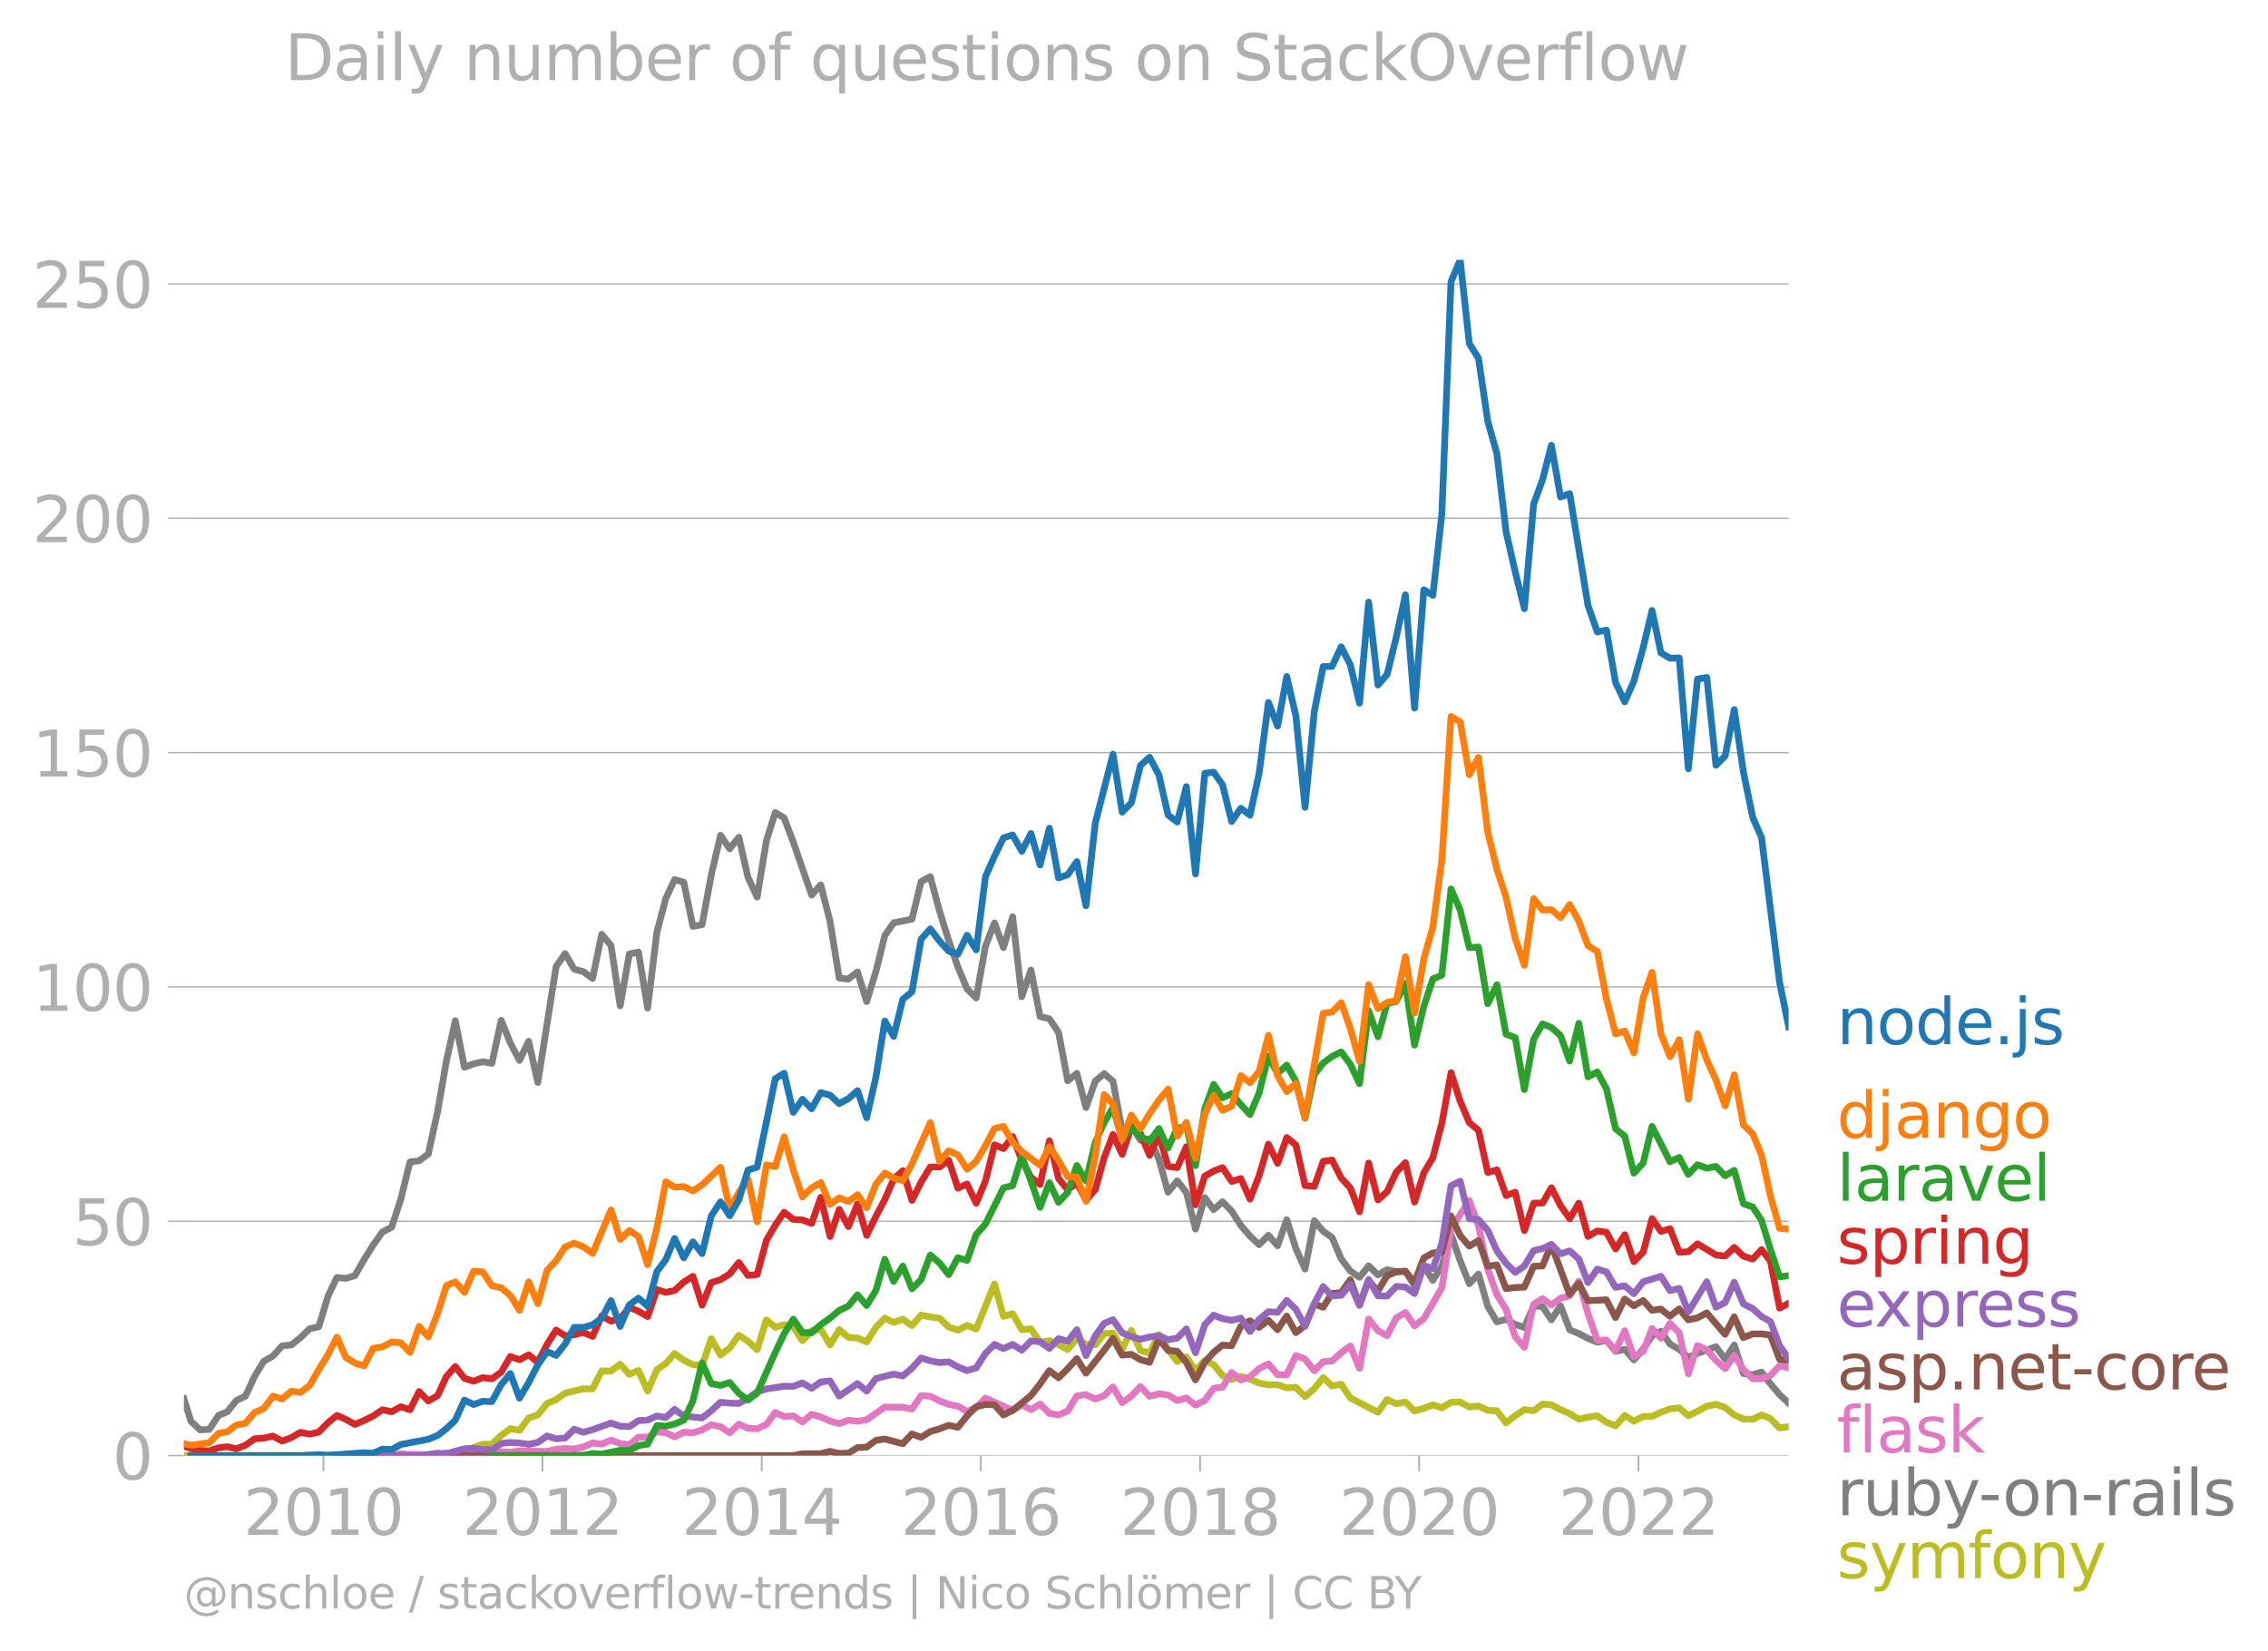 <svg xmlns="http://www.w3.org/2000/svg" xmlns:xlink="http://www.w3.org/1999/xlink" width="672.964" height="489.969" viewBox="0 0 504.723 367.477"><defs><style>*{stroke-linejoin:round;stroke-linecap:butt}</style></defs><g id="figure_1"><path id="patch_1" d="M0 367.477h504.723V0H0v367.477z" style="fill:none"/><g id="axes_1"><path id="patch_2" d="M40.922 323.95h357.12V57.838H40.923V323.95z" style="fill:none"/><g id="matplotlib.axis_1"><g id="xtick_1"><g id="line2d_1"><defs><path id="m243d27f548" d="M0 0v3.5" style="stroke:#b0b0b0;stroke-width:.4"/></defs><use xlink:href="#m243d27f548" x="71.971" y="323.95" style="fill:#b0b0b0;stroke:#b0b0b0;stroke-width:.4"/></g><g id="text_1" style="fill:#b0b0b0" transform="matrix(.14 0 0 -.14 54.156 341.588)"><defs><path id="DejaVuSans-32" d="M1228 531h2203V0H469v531q359 372 979 998 621 627 780 809 303 340 423 576 121 236 121 464 0 372-261 606-261 235-680 235-297 0-627-103-329-103-704-313v638q381 153 712 231 332 78 607 78 725 0 1156-363 431-362 431-968 0-288-108-546-107-257-392-607-78-91-497-524-418-433-1181-1211z" transform="scale(.016)"/><path id="DejaVuSans-30" d="M2034 4250q-487 0-733-480-245-479-245-1442 0-959 245-1439 246-480 733-480 491 0 736 480 246 480 246 1439 0 963-246 1442-245 480-736 480zm0 500q785 0 1199-621 414-620 414-1801 0-1178-414-1799Q2819-91 2034-91q-784 0-1198 620-414 621-414 1799 0 1181 414 1801 414 621 1198 621z" transform="scale(.016)"/><path id="DejaVuSans-31" d="M794 531h1031v3560L703 3866v575l1116 225h631V531h1031V0H794v531z" transform="scale(.016)"/></defs><use xlink:href="#DejaVuSans-32"/><use xlink:href="#DejaVuSans-30" x="63.623"/><use xlink:href="#DejaVuSans-31" x="127.246"/><use xlink:href="#DejaVuSans-30" x="190.869"/></g></g><g id="xtick_2"><use xlink:href="#m243d27f548" id="line2d_2" x="120.713" y="323.95" style="fill:#b0b0b0;stroke:#b0b0b0;stroke-width:.4"/><g id="text_2" style="fill:#b0b0b0" transform="matrix(.14 0 0 -.14 102.898 341.588)"><use xlink:href="#DejaVuSans-32"/><use xlink:href="#DejaVuSans-30" x="63.623"/><use xlink:href="#DejaVuSans-31" x="127.246"/><use xlink:href="#DejaVuSans-32" x="190.869"/></g></g><g id="xtick_3"><use xlink:href="#m243d27f548" id="line2d_3" x="169.522" y="323.95" style="fill:#b0b0b0;stroke:#b0b0b0;stroke-width:.4"/><g id="text_3" style="fill:#b0b0b0" transform="matrix(.14 0 0 -.14 151.707 341.588)"><defs><path id="DejaVuSans-34" d="M2419 4116 825 1625h1594v2491zm-166 550h794V1625h666v-525h-666V0h-628v1100H313v609l1940 2957z" transform="scale(.016)"/></defs><use xlink:href="#DejaVuSans-32"/><use xlink:href="#DejaVuSans-30" x="63.623"/><use xlink:href="#DejaVuSans-31" x="127.246"/><use xlink:href="#DejaVuSans-34" x="190.869"/></g></g><g id="xtick_4"><use xlink:href="#m243d27f548" id="line2d_4" x="218.264" y="323.95" style="fill:#b0b0b0;stroke:#b0b0b0;stroke-width:.4"/><g id="text_4" style="fill:#b0b0b0" transform="matrix(.14 0 0 -.14 200.449 341.588)"><defs><path id="DejaVuSans-36" d="M2113 2584q-425 0-674-291-248-290-248-796 0-503 248-796 249-292 674-292t673 292q248 293 248 796 0 506-248 796-248 291-673 291zm1253 1979v-575q-238 112-480 171-242 60-480 60-625 0-955-422-329-422-376-1275 184 272 462 417 279 145 613 145 703 0 1111-427 408-426 408-1160 0-719-425-1154Q2819-91 2113-91q-810 0-1238 620-428 621-428 1799 0 1106 525 1764t1409 658q238 0 480-47t505-140z" transform="scale(.016)"/></defs><use xlink:href="#DejaVuSans-32"/><use xlink:href="#DejaVuSans-30" x="63.623"/><use xlink:href="#DejaVuSans-31" x="127.246"/><use xlink:href="#DejaVuSans-36" x="190.869"/></g></g><g id="xtick_5"><use xlink:href="#m243d27f548" id="line2d_5" x="267.073" y="323.95" style="fill:#b0b0b0;stroke:#b0b0b0;stroke-width:.4"/><g id="text_5" style="fill:#b0b0b0" transform="matrix(.14 0 0 -.14 249.258 341.588)"><defs><path id="DejaVuSans-38" d="M2034 2216q-450 0-708-241-257-241-257-662 0-422 257-663 258-241 708-241t709 242q260 243 260 662 0 421-258 662-257 241-711 241zm-631 268q-406 100-633 378-226 279-226 679 0 559 398 884 399 325 1092 325 697 0 1094-325t397-884q0-400-227-679-226-278-629-378 456-106 710-416 255-309 255-755 0-679-414-1042Q2806-91 2034-91q-771 0-1186 362-414 363-414 1042 0 446 256 755 257 310 713 416zm-231 997q0-362 226-565 227-203 636-203 407 0 636 203 230 203 230 565 0 363-230 566-229 203-636 203-409 0-636-203-226-203-226-566z" transform="scale(.016)"/></defs><use xlink:href="#DejaVuSans-32"/><use xlink:href="#DejaVuSans-30" x="63.623"/><use xlink:href="#DejaVuSans-31" x="127.246"/><use xlink:href="#DejaVuSans-38" x="190.869"/></g></g><g id="xtick_6"><use xlink:href="#m243d27f548" id="line2d_6" x="315.815" y="323.95" style="fill:#b0b0b0;stroke:#b0b0b0;stroke-width:.4"/><g id="text_6" style="fill:#b0b0b0" transform="matrix(.14 0 0 -.14 298 341.588)"><use xlink:href="#DejaVuSans-32"/><use xlink:href="#DejaVuSans-30" x="63.623"/><use xlink:href="#DejaVuSans-32" x="127.246"/><use xlink:href="#DejaVuSans-30" x="190.869"/></g></g><g id="xtick_7"><use xlink:href="#m243d27f548" id="line2d_7" x="364.624" y="323.95" style="fill:#b0b0b0;stroke:#b0b0b0;stroke-width:.4"/><g id="text_7" style="fill:#b0b0b0" transform="matrix(.14 0 0 -.14 346.81 341.588)"><use xlink:href="#DejaVuSans-32"/><use xlink:href="#DejaVuSans-30" x="63.623"/><use xlink:href="#DejaVuSans-32" x="127.246"/><use xlink:href="#DejaVuSans-32" x="190.869"/></g></g></g><g id="matplotlib.axis_2"><g id="ytick_1"><path id="line2d_8" d="M40.922 323.95h357.12" clip-path="url(#p8a9dc4e36b)" style="fill:none;stroke:#b0b0b0;stroke-width:.3;stroke-linecap:square"/><g id="line2d_9"><defs><path id="m538aa1406b" d="M0 0h-3.5" style="stroke:#b0b0b0;stroke-width:.3"/></defs><use xlink:href="#m538aa1406b" x="40.922" y="323.95" style="fill:#b0b0b0;stroke:#b0b0b0;stroke-width:.3"/></g><use xlink:href="#DejaVuSans-30" id="text_8" style="fill:#b0b0b0" transform="matrix(.14 0 0 -.14 25.015 329.269)"/></g><g id="ytick_2"><path id="line2d_10" d="M40.922 271.797h357.12" clip-path="url(#p8a9dc4e36b)" style="fill:none;stroke:#b0b0b0;stroke-width:.3;stroke-linecap:square"/><use xlink:href="#m538aa1406b" id="line2d_11" x="40.922" y="271.797" style="fill:#b0b0b0;stroke:#b0b0b0;stroke-width:.3"/><g id="text_9" style="fill:#b0b0b0" transform="matrix(.14 0 0 -.14 16.108 277.116)"><defs><path id="DejaVuSans-35" d="M691 4666h2478v-532H1269V2991q137 47 274 70 138 23 276 23 781 0 1237-428 457-428 457-1159 0-753-469-1171Q2575-91 1722-91q-294 0-599 50Q819 9 494 109v635q281-153 581-228t634-75q541 0 856 284 316 284 316 772 0 487-316 771-315 285-856 285-253 0-505-56-251-56-513-175v2344z" transform="scale(.016)"/></defs><use xlink:href="#DejaVuSans-35"/><use xlink:href="#DejaVuSans-30" x="63.623"/></g></g><g id="ytick_3"><path id="line2d_12" d="M40.922 219.645h357.12" clip-path="url(#p8a9dc4e36b)" style="fill:none;stroke:#b0b0b0;stroke-width:.3;stroke-linecap:square"/><use xlink:href="#m538aa1406b" id="line2d_13" x="40.922" y="219.645" style="fill:#b0b0b0;stroke:#b0b0b0;stroke-width:.3"/><g id="text_10" style="fill:#b0b0b0" transform="matrix(.14 0 0 -.14 7.2 224.964)"><use xlink:href="#DejaVuSans-31"/><use xlink:href="#DejaVuSans-30" x="63.623"/><use xlink:href="#DejaVuSans-30" x="127.246"/></g></g><g id="ytick_4"><path id="line2d_14" d="M40.922 167.493h357.12" clip-path="url(#p8a9dc4e36b)" style="fill:none;stroke:#b0b0b0;stroke-width:.3;stroke-linecap:square"/><use xlink:href="#m538aa1406b" id="line2d_15" x="40.922" y="167.493" style="fill:#b0b0b0;stroke:#b0b0b0;stroke-width:.3"/><g id="text_11" style="fill:#b0b0b0" transform="matrix(.14 0 0 -.14 7.2 172.811)"><use xlink:href="#DejaVuSans-31"/><use xlink:href="#DejaVuSans-35" x="63.623"/><use xlink:href="#DejaVuSans-30" x="127.246"/></g></g><g id="ytick_5"><path id="line2d_16" d="M40.922 115.34h357.12" clip-path="url(#p8a9dc4e36b)" style="fill:none;stroke:#b0b0b0;stroke-width:.3;stroke-linecap:square"/><use xlink:href="#m538aa1406b" id="line2d_17" x="40.922" y="115.34" style="fill:#b0b0b0;stroke:#b0b0b0;stroke-width:.3"/><g id="text_12" style="fill:#b0b0b0" transform="matrix(.14 0 0 -.14 7.2 120.659)"><use xlink:href="#DejaVuSans-32"/><use xlink:href="#DejaVuSans-30" x="63.623"/><use xlink:href="#DejaVuSans-30" x="127.246"/></g></g><g id="ytick_6"><path id="line2d_18" d="M40.922 63.188h357.12" clip-path="url(#p8a9dc4e36b)" style="fill:none;stroke:#b0b0b0;stroke-width:.3;stroke-linecap:square"/><use xlink:href="#m538aa1406b" id="line2d_19" x="40.922" y="63.188" style="fill:#b0b0b0;stroke:#b0b0b0;stroke-width:.3"/><g id="text_13" style="fill:#b0b0b0" transform="matrix(.14 0 0 -.14 7.2 68.507)"><use xlink:href="#DejaVuSans-32"/><use xlink:href="#DejaVuSans-35" x="63.623"/><use xlink:href="#DejaVuSans-30" x="127.246"/></g></g></g><path id="line2d_20" d="M40.922 323.95h3.606l50.779-.101 4.04-.234 1.97-.64 2.036-.103 4.073-1.46 2.036.014 2.07-1.951 2.036-1.54 2.037.396 2.036-2.76 2.037-.672 2.07-2.557 2.003-.837 2.003-1.451 4.073-.976 2.036.026 2.037-3.996h2.07l2.036-1.498 2.037 2.238 2.036-.847 2.037 4.582 2.07-4.745 1.97-1.377 1.969-2.223 2.037 1.503 2.036.953 2.037.23 2.036-5.983 2.07 3.634 2.036-1.58 2.037-2.828 2.036 1.332 2.037 1.864 2.07-6.628 1.97 1.643 1.97-.566 2.036.454 2.036 3.112 2.037-2.208 2.036-.315 2.07 3.465 2.036-3.393 2.037 1.711 2.036.131 2.037.878 2.07-3.263 1.97-2.018 1.97.941 2.036-.71 2.036 1.417 2.037-2.32 2.036.402 2.07.269 2.037 1.97 2.036.688 2.037-1.035 2.036.8 4.073-10.035 2.003 7.208 2.037-.58 2.036 3.541 2.037-.17 2.036 2.963 2.07-.337 2.036.886 2.037 1.066 2.036-2.422 2.037 1.278 2.07.1 1.97-2.493 1.97-.097 2.036 3.577 2.036-4.183 2.037 4.46 2.036.587 2.07-4.138 2.037 3.343 2.036 2.68 2.036-1.046 2.037 3.064 2.07-2.254 1.97.899 1.97 2.432 2.036.9 2.036-.698 2.037.63 2.036.85 2.07.404 2.037-.038 2.036.711 2.037-.12 2.036 2.072 2.07-1.784 1.97-2.453 1.97 1.848 2.036-.378 2.036 3.07 6.143 3.162 2.037-2.825 2.036.941 2.037-.385 2.036 2 2.07-.606 2.003-.762 2.003.661 2.037-1.223 2.036-.055 2.037 1.098 2.036-.223 2.07.975 2.037.082 2.036 2.711 2.037-1.633 2.036-1.328 2.07.236 1.97-1.48 1.97.168 2.036 1.083 2.036.868 2.037 1.253 2.036-.48 2.07-.268 2.037 1.443 2.036.777 2.037-2.307 2.036 1.264 2.07-1.043 1.97-.002 1.97-.94 2.036-.739 2.036-.203 2.037 1.733 2.036-.993 2.07-1.144 2.037-.401 2.036.704 2.037 1.66 2.036.897 2.07.068 1.97-.977 1.97.808 2.036 2.09 2.037-.306h0" clip-path="url(#p8a9dc4e36b)" style="fill:none;stroke:#bcbd22;stroke-width:1.5;stroke-linecap:square"/><path id="line2d_21" d="m40.922 311.303 1.57 5.009 2.036 1.901 2.037-.084 2.07-3.13 1.97-.81 1.969-2.487 2.036-.964 2.037-4.385 2.036-3.403 2.037-1.14 2.07-2.288 2.036-.188 2.037-1.629 2.036-1.987 2.037-.435 2.07-6.864 1.97-4.105 1.969.202 2.036-.62 2.037-3.552 2.036-3.262 2.037-2.896 2.07-1.076 2.036-6.215 2.037-8.287 2.036-.266 2.037-1.517 2.07-9.422 1.97-11.293 1.97-8.928 2.036 10.334 2.036-.745 2.037-.472 2.036.338 2.07-9.556 2.036 5.046 2.037 3.87 2.036-4.253 2.037 9.166 4.073-25.797 2.003-2.87 2.036 3.473 2.037.53 2.036 1.521 2.037-9.831 2.07 2.49 2.036 13.426 2.037-11.542 2.036-.418 2.037 12.463 2.07-16.924 1.97-7.455 1.969-4.22 2.037.594 2.036 9.836 2.037-.414 2.036-10.992 2.07-8.883 2.036 3.013 2.037-2.575 2.036 8.937 2.037 4.387 2.07-12.584 1.97-6.246 1.97 1.199 2.036 5.387 4.073 11.786 2.036-2.268 2.07 8.143 2.036 12.587 2.037.232 2.036-1.588 2.037 6.602 2.07-6.73 1.97-7.97 1.97-2.83 4.072-.808 2.037-8.36 2.036-1.095 2.07 7.672 2.037 6.53 2.036 5.886 2.037 4.893 2.036 2.004 2.07-11.54 2.003-5.16 2.003 5.496 2.037-6.863 2.036 17.798 2.037-5.942 2.036 10.35 2.07.504 2.036 3.019 2.037 10.777 2.036-1.633 2.037 7.588 2.07-5.888 1.97-1.666 1.97 1.7 2.036 10.99 2.036-1.166 2.037 3.288 2.036-.327 2.07 4.543 2.037 7.361 2.036-2.516 2.036 2.551 2.037 8.182 2.07-6.999 1.97 2.679 1.97-1.77 2.036 2.08 2.036 3.202 2.037 2.361 2.036 1.913 2.07-2.086 2.037 2.329 2.036-5.795 2.037 6.42 2.036 4.549 2.07-10.767 1.97 2.37 1.97 1.365 2.036 4.779 2.036 2.69 2.037 1.412 2.036-2.556 2.07 2.019 2.037-1.166 2.036.426 2.037-.079 2.036 3.275 2.07-4.441 2.003 3.204 2.003-3.238 2.037-6.97 2.036 5.826 2.037 5.126 2.036-2.165 2.07 7.2 2.037 3.448 2.036-.554 2.037 1.11 2.036.707 2.07-4.811 1.97.156 1.97 2.939 2.036-3.128 2.036 5.349 2.037.84 2.036 1.078 2.07.84 2.037-.388 2.036 2.441 2.037-.46 2.036 2.344 2.07-2.422 1.97-2.951 1.97-.986 2.036 2.833 2.036 1.171 2.037 1.785 2.036-.876 4.107-1.489 2.036 2.8 2.037-3.182 2.036 6.346 2.07.269 1.97-.588 1.97 2.607 2.036 2.422 2.037 1.884h0" clip-path="url(#p8a9dc4e36b)" style="fill:none;stroke:#7f7f7f;stroke-width:1.5;stroke-linecap:square"/><path id="line2d_22" d="m81.018 323.95 6.143-.135 2.036-.282 2.037.148 6.143.134 1.97-.461 1.97.26 2.036.023 2.036-.158 2.037.088 4.106-.492 2.036.11 2.037-.278 6.143.134 2.003-.53 2.003-.143 2.036.122 2.037-.458 2.036-.898 2.037.259 2.07-.875 2.036.755 2.037.254 2.036-1.68 2.037-.002 2.07-1.178 1.97.18 1.969.93 2.037-1.042 2.036.134 2.037-.621 2.036-1.162 2.07.437 2.036 1.35 2.037-1.922 2.036.914 2.037.13 2.07-.976 1.97-2.68 1.97.93 2.036-.15 2.036 1.328 2.037-1.676 2.036.565 2.07.942 2.036.544 2.037-.746 2.036.225 2.037-.325 4.04-2.83 4.006.06 2.036.38 2.037-2.987 2.036.128 2.07 1.043 2.037.776 2.036.401 2.037 1.163 2.036-.826 2.07-2.12 6.043 2.703 2.036-1.222 2.037 1.083 2.036-1.252 2.07 2.086 2.036.348 2.037-.886 2.036-3.356 2.037-.278 2.07.976 1.97-.752 1.97-1.94 2.036 3.49 2.036-1.437 2.037-2.145 2.036 2.178 2.07-.572 2.037.272 2.036 1.242 2.036-.582 2.037 1.592 2.07-1.043 1.97-2.694 1.97-.234 2.036-3.288 2.036 1.673 2.037-.734 2.036-1.79 2.07-1.076 2.037 2.414 2.036.009 2.037-4.25 2.036.75 2.07 2.625 1.97-2.022 1.97-.165 2.036-1.815 2.036-1.516 2.037 4.993 2.036-10.982 2.07 2.59 2.037 1.09 2.036-3.916 2.037-1.229 2.036 2.979 2.07-1.615 4.006-6.864 2.037-12.962 2.036-3.357 2.037-3.075 2.036 5.599 2.07 9.69 2.037 5.641 2.036 3.275 2.037 6.078 2.036 2.368 2.07-9.59 1.97-1.261 1.97 1.43 2.036-1.5 2.036-.553 2.037-3.237 2.036 7.208 2.07 5.921 2.037-.021 2.036 2.343 2.037-4.43 2.036 5.81 2.07-1.212 1.97-5.091 1.97 2.164 2.036-3.304 2.036 2.093 2.037 9.102 2.036-6.276 2.07.942 2.037 2.379 2.036 1.827 2.037-2.94 2.036 3.108 2.07 2.086 1.97-.006 1.97-.734 2.036-2.159 2.037.477h0" clip-path="url(#p8a9dc4e36b)" style="fill:none;stroke:#e377c2;stroke-width:1.5;stroke-linecap:square"/><g id="text_14" style="fill:#1f77b4" transform="matrix(.14 0 0 -.14 408.756 232.39)"><defs><path id="DejaVuSans-6e" d="M3513 2113V0h-575v2094q0 497-194 743-194 247-581 247-466 0-735-297-269-296-269-809V0H581v3500h578v-544q207 316 486 472 280 156 646 156 603 0 912-373 310-373 310-1098z" transform="scale(.016)"/><path id="DejaVuSans-6f" d="M1959 3097q-462 0-731-361t-269-989q0-628 267-989 268-361 733-361 460 0 728 362 269 363 269 988 0 622-269 986-268 364-728 364zm0 487q750 0 1178-488 429-487 429-1349 0-859-429-1349Q2709-91 1959-91q-753 0-1180 489-426 490-426 1349 0 862 426 1349 427 488 1180 488z" transform="scale(.016)"/><path id="DejaVuSans-64" d="M2906 2969v1894h575V0h-575v525q-181-312-458-464-276-152-664-152-634 0-1033 506-398 507-398 1332t398 1331q399 506 1033 506 388 0 664-152 277-151 458-463zM947 1747q0-634 261-995t717-361q456 0 718 361 263 361 263 995t-263 995q-262 361-718 361t-717-361q-261-361-261-995z" transform="scale(.016)"/><path id="DejaVuSans-65" d="M3597 1894v-281H953q38-594 358-905t892-311q331 0 642 81t618 244V178Q3153 47 2828-22t-659-69q-838 0-1327 487-489 488-489 1320 0 859 464 1363 464 505 1252 505 706 0 1117-455 411-454 411-1235zm-575 169q-6 471-264 752-258 282-683 282-481 0-770-272t-333-766l2050 4z" transform="scale(.016)"/><path id="DejaVuSans-2e" d="M684 794h660V0H684v794z" transform="scale(.016)"/><path id="DejaVuSans-6a" d="M603 3500h575V-63q0-668-255-968-254-300-820-300h-219v487H38q328 0 446 152Q603-541 603-63v3563zm0 1363h575v-729H603v729z" transform="scale(.016)"/><path id="DejaVuSans-73" d="M2834 3397v-544q-243 125-506 187-262 63-544 63-428 0-642-131t-214-394q0-200 153-314t616-217l197-44q612-131 870-370t258-667q0-488-386-773Q2250-91 1575-91q-281 0-586 55T347 128v594q319-166 628-249 309-82 613-82 406 0 624 139 219 139 219 392 0 234-158 359-157 125-692 241l-200 47q-534 112-772 345-237 233-237 639 0 494 350 762 350 269 994 269 318 0 599-47 282-46 519-140z" transform="scale(.016)"/></defs><use xlink:href="#DejaVuSans-6e"/><use xlink:href="#DejaVuSans-6f" x="63.379"/><use xlink:href="#DejaVuSans-64" x="124.561"/><use xlink:href="#DejaVuSans-65" x="188.037"/><use xlink:href="#DejaVuSans-2e" x="249.561"/><use xlink:href="#DejaVuSans-6a" x="281.348"/><use xlink:href="#DejaVuSans-73" x="309.131"/></g><g id="text_15" style="fill:#ff7f0e" transform="matrix(.14 0 0 -.14 408.756 253.225)"><defs><path id="DejaVuSans-61" d="M2194 1759q-697 0-966-159t-269-544q0-306 202-486 202-179 548-179 479 0 768 339t289 901v128h-572zm1147 238V0h-575v531q-197-318-491-470T1556-91q-537 0-855 302-317 302-317 808 0 590 395 890 396 300 1180 300h807v57q0 397-261 614t-733 217q-300 0-585-72-284-72-546-216v532q315 122 612 182 297 61 578 61 760 0 1135-394 375-393 375-1193z" transform="scale(.016)"/><path id="DejaVuSans-67" d="M2906 1791q0 625-258 968-257 344-723 344-462 0-720-344-258-343-258-968 0-622 258-966t720-344q466 0 723 344 258 344 258 966zm575-1357q0-893-397-1329-396-436-1215-436-303 0-572 45t-522 139v559q253-137 500-202 247-66 503-66 566 0 847 295t281 892v285q-178-310-456-463T1784 0Q1141 0 747 490 353 981 353 1791q0 812 394 1302 394 491 1037 491 388 0 666-153t456-462v531h575V434z" transform="scale(.016)"/></defs><use xlink:href="#DejaVuSans-64"/><use xlink:href="#DejaVuSans-6a" x="63.477"/><use xlink:href="#DejaVuSans-61" x="91.26"/><use xlink:href="#DejaVuSans-6e" x="152.539"/><use xlink:href="#DejaVuSans-67" x="215.918"/><use xlink:href="#DejaVuSans-6f" x="279.395"/></g><g id="text_16" style="fill:#2ca02c" transform="matrix(.14 0 0 -.14 408.756 267.225)"><defs><path id="DejaVuSans-6c" d="M603 4863h575V0H603v4863z" transform="scale(.016)"/><path id="DejaVuSans-72" d="M2631 2963q-97 56-211 82-114 27-251 27-488 0-749-317t-261-911V0H581v3500h578v-544q182 319 472 473 291 155 707 155 59 0 131-8 72-7 159-23l3-590z" transform="scale(.016)"/><path id="DejaVuSans-76" d="M191 3500h609L1894 563l1094 2937h609L2284 0h-781L191 3500z" transform="scale(.016)"/></defs><use xlink:href="#DejaVuSans-6c"/><use xlink:href="#DejaVuSans-61" x="27.783"/><use xlink:href="#DejaVuSans-72" x="89.063"/><use xlink:href="#DejaVuSans-61" x="130.176"/><use xlink:href="#DejaVuSans-76" x="191.455"/><use xlink:href="#DejaVuSans-65" x="250.635"/><use xlink:href="#DejaVuSans-6c" x="312.158"/></g><g id="text_17" style="fill:#d62728" transform="matrix(.14 0 0 -.14 408.756 281.225)"><defs><path id="DejaVuSans-70" d="M1159 525v-1856H581v4831h578v-531q182 312 458 463 277 152 661 152 638 0 1036-506 399-506 399-1331T3314 415Q2916-91 2278-91q-384 0-661 152-276 152-458 464zm1957 1222q0 634-261 995t-717 361q-457 0-718-361t-261-995q0-634 261-995t718-361q456 0 717 361t261 995z" transform="scale(.016)"/><path id="DejaVuSans-69" d="M603 3500h575V0H603v3500zm0 1363h575v-729H603v729z" transform="scale(.016)"/></defs><use xlink:href="#DejaVuSans-73"/><use xlink:href="#DejaVuSans-70" x="52.1"/><use xlink:href="#DejaVuSans-72" x="115.576"/><use xlink:href="#DejaVuSans-69" x="156.689"/><use xlink:href="#DejaVuSans-6e" x="184.473"/><use xlink:href="#DejaVuSans-67" x="247.852"/></g><g id="text_18" style="fill:#9467bd" transform="matrix(.14 0 0 -.14 408.756 295.225)"><defs><path id="DejaVuSans-78" d="M3513 3500 2247 1797 3578 0h-678L1881 1375 863 0H184l1360 1831L300 3500h678l928-1247 928 1247h679z" transform="scale(.016)"/></defs><use xlink:href="#DejaVuSans-65"/><use xlink:href="#DejaVuSans-78" x="59.773"/><use xlink:href="#DejaVuSans-70" x="118.953"/><use xlink:href="#DejaVuSans-72" x="182.43"/><use xlink:href="#DejaVuSans-65" x="221.293"/><use xlink:href="#DejaVuSans-73" x="282.816"/><use xlink:href="#DejaVuSans-73" x="334.916"/></g><g id="text_19" style="fill:#8c564b" transform="matrix(.14 0 0 -.14 408.756 309.225)"><defs><path id="DejaVuSans-74" d="M1172 4494v-994h1184v-447H1172V1153q0-428 117-550t477-122h590V0h-590q-666 0-919 248-253 249-253 905v1900H172v447h422v994h578z" transform="scale(.016)"/><path id="DejaVuSans-2d" d="M313 2009h1684v-512H313v512z" transform="scale(.016)"/><path id="DejaVuSans-63" d="M3122 3366v-538q-244 135-489 202t-495 67q-560 0-870-355-309-354-309-995t309-996q310-354 870-354 250 0 495 67t489 202V134Q2881 22 2623-34q-257-57-548-57-791 0-1257 497-465 497-465 1341 0 856 470 1346 471 491 1290 491 265 0 518-55 253-54 491-163z" transform="scale(.016)"/></defs><use xlink:href="#DejaVuSans-61"/><use xlink:href="#DejaVuSans-73" x="61.279"/><use xlink:href="#DejaVuSans-70" x="113.379"/><use xlink:href="#DejaVuSans-2e" x="176.855"/><use xlink:href="#DejaVuSans-6e" x="208.643"/><use xlink:href="#DejaVuSans-65" x="272.021"/><use xlink:href="#DejaVuSans-74" x="333.545"/><use xlink:href="#DejaVuSans-2d" x="372.754"/><use xlink:href="#DejaVuSans-63" x="408.838"/><use xlink:href="#DejaVuSans-6f" x="463.818"/><use xlink:href="#DejaVuSans-72" x="525"/><use xlink:href="#DejaVuSans-65" x="563.863"/></g><g id="text_20" style="fill:#e377c2" transform="matrix(.14 0 0 -.14 408.756 323.225)"><defs><path id="DejaVuSans-66" d="M2375 4863v-479h-550q-309 0-430-125-120-125-120-450v-309h947v-447h-947V0H697v3053H147v447h550v244q0 584 272 851 272 268 862 268h544z" transform="scale(.016)"/><path id="DejaVuSans-6b" d="M581 4863h578V1991l1716 1509h734L1753 1863 3688 0h-750L1159 1709V0H581v4863z" transform="scale(.016)"/></defs><use xlink:href="#DejaVuSans-66"/><use xlink:href="#DejaVuSans-6c" x="35.205"/><use xlink:href="#DejaVuSans-61" x="62.988"/><use xlink:href="#DejaVuSans-73" x="124.268"/><use xlink:href="#DejaVuSans-6b" x="176.367"/></g><g id="text_21" style="fill:#7f7f7f" transform="matrix(.14 0 0 -.14 408.756 337.225)"><defs><path id="DejaVuSans-75" d="M544 1381v2119h575V1403q0-497 193-746 194-248 582-248 465 0 735 297 271 297 271 810v1984h575V0h-575v538q-209-319-486-474-276-155-642-155-603 0-916 375-312 375-312 1097zm1447 2203z" transform="scale(.016)"/><path id="DejaVuSans-62" d="M3116 1747q0 634-261 995t-717 361q-457 0-718-361t-261-995q0-634 261-995t718-361q456 0 717 361t261 995zM1159 2969q182 312 458 463 277 152 661 152 638 0 1036-506 399-506 399-1331T3314 415Q2916-91 2278-91q-384 0-661 152-276 152-458 464V0H581v4863h578V2969z" transform="scale(.016)"/><path id="DejaVuSans-79" d="M2059-325q-243-625-475-815-231-191-618-191H506v481h338q237 0 368 113 132 112 291 531l103 262L191 3500h609L1894 763l1094 2737h609L2059-325z" transform="scale(.016)"/></defs><use xlink:href="#DejaVuSans-72"/><use xlink:href="#DejaVuSans-75" x="41.113"/><use xlink:href="#DejaVuSans-62" x="104.492"/><use xlink:href="#DejaVuSans-79" x="167.969"/><use xlink:href="#DejaVuSans-2d" x="225.398"/><use xlink:href="#DejaVuSans-6f" x="263.357"/><use xlink:href="#DejaVuSans-6e" x="324.539"/><use xlink:href="#DejaVuSans-2d" x="387.918"/><use xlink:href="#DejaVuSans-72" x="424.002"/><use xlink:href="#DejaVuSans-61" x="465.115"/><use xlink:href="#DejaVuSans-69" x="526.395"/><use xlink:href="#DejaVuSans-6c" x="554.178"/><use xlink:href="#DejaVuSans-73" x="581.961"/></g><g id="text_22" style="fill:#bcbd22" transform="matrix(.14 0 0 -.14 408.756 351.225)"><defs><path id="DejaVuSans-6d" d="M3328 2828q216 388 516 572t706 184q547 0 844-383 297-382 297-1088V0h-578v2094q0 503-179 746-178 244-543 244-447 0-707-297-259-296-259-809V0h-578v2094q0 506-178 748t-550 242q-441 0-701-298-259-298-259-808V0H581v3500h578v-544q197 322 472 475t653 153q382 0 649-194 267-193 395-562z" transform="scale(.016)"/></defs><use xlink:href="#DejaVuSans-73"/><use xlink:href="#DejaVuSans-79" x="52.1"/><use xlink:href="#DejaVuSans-6d" x="111.279"/><use xlink:href="#DejaVuSans-66" x="208.691"/><use xlink:href="#DejaVuSans-6f" x="243.896"/><use xlink:href="#DejaVuSans-6e" x="305.078"/><use xlink:href="#DejaVuSans-79" x="368.457"/></g><g id="text_23" style="fill:#b0b0b0" transform="matrix(.097 0 0 -.097 40.922 357.986)"><defs><path id="DejaVuSans-40" d="M2381 1678q0-447 222-702 222-254 610-254 384 0 604 256 221 256 221 700 0 438-225 695-225 258-607 258-378 0-602-256-223-256-223-697zm1703-934q-187-241-429-355t-564-114q-538 0-874 389t-336 1014q0 625 337 1015 338 391 873 391 322 0 565-117 244-117 428-354v409h447V722q457 69 714 417 258 349 258 902 0 334-99 628-98 294-298 544-325 409-792 626t-1017 217q-384 0-738-102-353-101-653-301-490-319-767-836-276-517-276-1120 0-497 179-932 180-434 521-765 328-325 759-495 431-171 922-171 403 0 792 136t714 389l281-347q-390-303-851-464t-936-161q-578 0-1091 205-512 205-912 595Q841 78 631 592q-209 514-209 1105 0 569 212 1084 213 516 607 907 403 396 931 607t1119 211q662 0 1229-272 568-271 952-771 234-307 357-666 124-359 124-744 0-822-497-1297T4084 263v481z" transform="scale(.016)"/><path id="DejaVuSans-68" d="M3513 2113V0h-575v2094q0 497-194 743-194 247-581 247-466 0-735-297-269-296-269-809V0H581v4863h578V2956q207 316 486 472 280 156 646 156 603 0 912-373 310-373 310-1098z" transform="scale(.016)"/><path id="DejaVuSans-2f" d="M1625 4666h531L531-594H0l1625 5260z" transform="scale(.016)"/><path id="DejaVuSans-77" d="M269 3500h575l719-2731 715 2731h678l719-2731 716 2731h575L4050 0h-678l-753 2869L1863 0h-679L269 3500z" transform="scale(.016)"/><path id="DejaVuSans-7c" d="M1344 4891v-6400H813v6400h531z" transform="scale(.016)"/><path id="DejaVuSans-4e" d="M628 4666h850L3547 763v3903h612V0h-850L1241 3903V0H628v4666z" transform="scale(.016)"/><path id="DejaVuSans-53" d="M3425 4513v-616q-359 172-678 256-319 85-616 85-515 0-795-200t-280-569q0-310 186-468 186-157 705-254l381-78q706-135 1042-474t336-907q0-679-455-1029Q2797-91 1919-91q-331 0-705 75-373 75-773 222v650q384-215 753-325 369-109 725-109 540 0 834 212 294 213 294 607 0 343-211 537t-692 291l-385 75q-706 140-1022 440-315 300-315 835 0 619 436 975t1201 356q329 0 669-60 341-59 697-177z" transform="scale(.016)"/><path id="DejaVuSans-f6" d="M1959 3097q-462 0-731-361t-269-989q0-628 267-989 268-361 733-361 460 0 728 362 269 363 269 988 0 622-269 986-268 364-728 364zm0 487q750 0 1178-488 429-487 429-1349 0-859-429-1349Q2709-91 1959-91q-753 0-1180 489-426 490-426 1349 0 862 426 1349 427 488 1180 488zm295 1266h634v-631h-634v631zm-1222 0h634v-631h-634v631z" transform="scale(.016)"/><path id="DejaVuSans-43" d="M4122 4306v-665q-319 297-680 443-361 147-767 147-800 0-1225-489t-425-1414q0-922 425-1411t1225-489q406 0 767 147t680 444V359q-331-225-702-338-370-112-782-112-1060 0-1670 648-609 649-609 1771 0 1125 609 1773 610 649 1670 649 418 0 788-111 371-111 696-333z" transform="scale(.016)"/><path id="DejaVuSans-42" d="M1259 2228V519h1013q509 0 754 211 246 211 246 645 0 438-246 645-245 208-754 208H1259zm0 1919V2741h935q462 0 688 173 227 174 227 530 0 353-227 528-226 175-688 175h-935zm-631 519h1613q722 0 1112-300 391-300 391-853 0-429-200-682t-588-315q466-100 724-418 258-317 258-792 0-625-425-966Q3088 0 2303 0H628v4666z" transform="scale(.016)"/><path id="DejaVuSans-59" d="M-13 4666h679l1293-1919 1285 1919h678L2272 2222V0h-634v2222L-13 4666z" transform="scale(.016)"/></defs><use xlink:href="#DejaVuSans-40"/><use xlink:href="#DejaVuSans-6e" x="100"/><use xlink:href="#DejaVuSans-73" x="163.379"/><use xlink:href="#DejaVuSans-63" x="215.479"/><use xlink:href="#DejaVuSans-68" x="270.459"/><use xlink:href="#DejaVuSans-6c" x="333.838"/><use xlink:href="#DejaVuSans-6f" x="361.621"/><use xlink:href="#DejaVuSans-65" x="422.803"/><use xlink:href="#DejaVuSans-20" x="484.326"/><use xlink:href="#DejaVuSans-2f" x="516.113"/><use xlink:href="#DejaVuSans-20" x="549.805"/><use xlink:href="#DejaVuSans-73" x="581.592"/><use xlink:href="#DejaVuSans-74" x="633.691"/><use xlink:href="#DejaVuSans-61" x="672.9"/><use xlink:href="#DejaVuSans-63" x="734.18"/><use xlink:href="#DejaVuSans-6b" x="789.16"/><use xlink:href="#DejaVuSans-6f" x="843.445"/><use xlink:href="#DejaVuSans-76" x="904.627"/><use xlink:href="#DejaVuSans-65" x="963.807"/><use xlink:href="#DejaVuSans-72" x="1025.33"/><use xlink:href="#DejaVuSans-66" x="1066.443"/><use xlink:href="#DejaVuSans-6c" x="1101.648"/><use xlink:href="#DejaVuSans-6f" x="1129.432"/><use xlink:href="#DejaVuSans-77" x="1190.613"/><use xlink:href="#DejaVuSans-2d" x="1272.4"/><use xlink:href="#DejaVuSans-74" x="1308.484"/><use xlink:href="#DejaVuSans-72" x="1347.693"/><use xlink:href="#DejaVuSans-65" x="1386.557"/><use xlink:href="#DejaVuSans-6e" x="1448.08"/><use xlink:href="#DejaVuSans-64" x="1511.459"/><use xlink:href="#DejaVuSans-73" x="1574.936"/><use xlink:href="#DejaVuSans-20" x="1627.035"/><use xlink:href="#DejaVuSans-7c" x="1658.822"/><use xlink:href="#DejaVuSans-20" x="1692.514"/><use xlink:href="#DejaVuSans-4e" x="1724.301"/><use xlink:href="#DejaVuSans-69" x="1799.105"/><use xlink:href="#DejaVuSans-63" x="1826.889"/><use xlink:href="#DejaVuSans-6f" x="1881.869"/><use xlink:href="#DejaVuSans-20" x="1943.051"/><use xlink:href="#DejaVuSans-53" x="1974.838"/><use xlink:href="#DejaVuSans-63" x="2038.314"/><use xlink:href="#DejaVuSans-68" x="2093.295"/><use xlink:href="#DejaVuSans-6c" x="2156.674"/><use xlink:href="#DejaVuSans-f6" x="2184.457"/><use xlink:href="#DejaVuSans-6d" x="2245.639"/><use xlink:href="#DejaVuSans-65" x="2343.051"/><use xlink:href="#DejaVuSans-72" x="2404.574"/><use xlink:href="#DejaVuSans-20" x="2445.688"/><use xlink:href="#DejaVuSans-7c" x="2477.475"/><use xlink:href="#DejaVuSans-20" x="2511.166"/><use xlink:href="#DejaVuSans-43" x="2542.953"/><use xlink:href="#DejaVuSans-43" x="2612.777"/><use xlink:href="#DejaVuSans-20" x="2682.602"/><use xlink:href="#DejaVuSans-42" x="2714.389"/><use xlink:href="#DejaVuSans-59" x="2777.492"/></g><g id="text_24" style="fill:#b0b0b0" transform="matrix(.14 0 0 -.14 63.337 17.838)"><defs><path id="DejaVuSans-44" d="M1259 4147V519h763q966 0 1414 437 448 438 448 1382 0 937-448 1373t-1414 436h-763zm-631 519h1297q1356 0 1990-564 635-564 635-1764 0-1207-638-1773Q3275 0 1925 0H628v4666z" transform="scale(.016)"/><path id="DejaVuSans-71" d="M947 1747q0-634 261-995t717-361q456 0 718 361 263 361 263 995t-263 995q-262 361-718 361t-717-361q-261-361-261-995zM2906 525q-181-312-458-464-276-152-664-152-634 0-1033 506-398 507-398 1332t398 1331q399 506 1033 506 388 0 664-152 277-151 458-463v531h575v-4831h-575V525z" transform="scale(.016)"/><path id="DejaVuSans-4f" d="M2522 4238q-688 0-1093-513-404-512-404-1397 0-881 404-1394 405-512 1093-512 687 0 1089 512 402 513 402 1394 0 885-402 1397-402 513-1089 513zm0 512q981 0 1568-658 588-658 588-1764 0-1103-588-1761Q3503-91 2522-91q-984 0-1574 656-589 657-589 1763t589 1764q590 658 1574 658z" transform="scale(.016)"/></defs><use xlink:href="#DejaVuSans-44"/><use xlink:href="#DejaVuSans-61" x="77.002"/><use xlink:href="#DejaVuSans-69" x="138.281"/><use xlink:href="#DejaVuSans-6c" x="166.064"/><use xlink:href="#DejaVuSans-79" x="193.848"/><use xlink:href="#DejaVuSans-20" x="253.027"/><use xlink:href="#DejaVuSans-6e" x="284.814"/><use xlink:href="#DejaVuSans-75" x="348.193"/><use xlink:href="#DejaVuSans-6d" x="411.572"/><use xlink:href="#DejaVuSans-62" x="508.984"/><use xlink:href="#DejaVuSans-65" x="572.461"/><use xlink:href="#DejaVuSans-72" x="633.984"/><use xlink:href="#DejaVuSans-20" x="675.098"/><use xlink:href="#DejaVuSans-6f" x="706.885"/><use xlink:href="#DejaVuSans-66" x="768.066"/><use xlink:href="#DejaVuSans-20" x="803.271"/><use xlink:href="#DejaVuSans-71" x="835.059"/><use xlink:href="#DejaVuSans-75" x="898.535"/><use xlink:href="#DejaVuSans-65" x="961.914"/><use xlink:href="#DejaVuSans-73" x="1023.438"/><use xlink:href="#DejaVuSans-74" x="1075.537"/><use xlink:href="#DejaVuSans-69" x="1114.746"/><use xlink:href="#DejaVuSans-6f" x="1142.529"/><use xlink:href="#DejaVuSans-6e" x="1203.711"/><use xlink:href="#DejaVuSans-73" x="1267.09"/><use xlink:href="#DejaVuSans-20" x="1319.189"/><use xlink:href="#DejaVuSans-6f" x="1350.977"/><use xlink:href="#DejaVuSans-6e" x="1412.158"/><use xlink:href="#DejaVuSans-20" x="1475.537"/><use xlink:href="#DejaVuSans-53" x="1507.324"/><use xlink:href="#DejaVuSans-74" x="1570.801"/><use xlink:href="#DejaVuSans-61" x="1610.01"/><use xlink:href="#DejaVuSans-63" x="1671.289"/><use xlink:href="#DejaVuSans-6b" x="1726.27"/><use xlink:href="#DejaVuSans-4f" x="1784.18"/><use xlink:href="#DejaVuSans-76" x="1862.891"/><use xlink:href="#DejaVuSans-65" x="1922.07"/><use xlink:href="#DejaVuSans-72" x="1983.594"/><use xlink:href="#DejaVuSans-66" x="2024.707"/><use xlink:href="#DejaVuSans-6c" x="2059.912"/><use xlink:href="#DejaVuSans-6f" x="2087.695"/><use xlink:href="#DejaVuSans-77" x="2148.877"/></g><path id="line2d_23" d="M101.316 323.95h75.217l2.036-.404 4.073-.034 2.07-.504 2.036.455 2.037-.052 2.036-1.234 2.037-.111 2.07-1.515 1.97-.29 4.006 1.046 2.036-2.169 2.037.744 2.036-1.282 2.07-.606 2.037-.79 2.036.454 2.037-2.54 2.036-2.036 2.07-.505 2.003.08 2.003 2.242 2.037-.997 4.073-3.303L231.45 308l2.07-2.96 2.036 1.594 2.037-1.998 2.036-2.278 2.037 3.253 4.04-5.094 1.97-2.644 2.036 3.72 2.036-.187 2.037 1.195 2.036.588 2.07-5.25 2.037 2.61 2.036.184 2.036 2.46 2.037 3.899 2.07-3.937 1.97-2.19 1.97-1.612 2.036.154 2.036-4.326 2.037-1.237 2.036 1.472 2.07-1.581 2.037 2.09 2.036-3.032 2.037 3.693 2.036-1.573 2.07-4.812 1.97.743 1.97-3.098 2.036-.16 2.036-2.868 2.037 5.614 2.036-5.412 2.07 2.288 2.037-3.377 2.036-.863 2.037-.146 2.036 2.468 2.07-5.417 2.003-1.127 2.003-.186 2.037-8.046 2.036 4.345 2.037 2.366 2.036-1.222 2.07 5.72 2.037-.326 2.036 5.306 2.037-.265 2.036-.072 2.07-4.643 1.97-.08 1.97-4.731 4.072 11.036 2.037-2.414 2.036 3.86 4.107-.21 2.036 3.945 2.037-4.118 2.036 1.494 2.07-1.178 1.97 2.187 1.97-.269 2.036 1.59 2.036-1.624 2.037 2.424 2.036-.438 2.07-1.11 4.073 4.777 2.037-3.89 2.036 4.63 2.07-.84 1.97.003 1.97.265 2.036 5.365 2.037.322h0" clip-path="url(#p8a9dc4e36b)" style="fill:none;stroke:#8c564b;stroke-width:1.5;stroke-linecap:square"/><path id="line2d_24" d="M74.975 323.95H93.27l4.107-.539 1.97.129 4.006-1.12 2.036-.085 2.037.259 2.036.077 2.07-1.413 2.036-.229 2.037.128 2.036.29 2.037-.424 2.07-1.447 2.003.633 2.003-.162 2.036-1.973 2.037.694 2.036-.59 4.107-1.462 2.036.697 2.037.077 2.036-1.328 2.037-.12 2.07-.908 1.97.36 1.969-1.84 2.037 1.5 4.073.417 2.036-1.58 2.07-1.918 2.036.195 2.037.074 2.036-1.117 2.037-1.474 2.07-.64 3.94-.605 2.036.041 2.036-.781 2.037 1.199 2.036-1.401 2.07-.236 2.036 3.375 4.073-2.781 2.037 1.66 2.07-2.792 3.94-.976 2.036.404 2.036-1.716 2.037-2.282 2.036.633 2.07.404 2.037-.168 2.036 1.11 2.037.837 2.036-.601 2.07-3.23 2.003-2 2.003.923 2.037-.933 2.036 1.303 2.037-2.068 2.036.184 2.07 1.48 2.036-2.186 2.037.605 2.036-2.586 2.037 5.749 2.07-4.374 1.97-2.781 1.97-.82 2.036 2.92 2.036.849 2.037.577 2.036-.51 2.07-.269 2.037.884 2.036-.346 2.036-2.053 2.037 5.317 2.07-6.258 1.97-2.116 1.97.77 2.036.374 2.036-.475 2.037 2.979 2.036-2.71 2.07-1.716 2.037.15 2.036-2.673 2.037 1.977 2.036 3.81 2.07-5.08 1.97-3.776 1.97 2.093 2.036-.141 2.036-2.383 2.037 4.608 2.036-5.752 2.07 3.634 2.037.066 2.036-2.152 2.037.136 2.036 1.446 2.07-6.225 2.003.68 2.003-5.593 2.037-12.838 2.036-1.024 2.037 8.36 2.036.186 2.07 2.39 2.037 4.586 2.036 2.748 2.037 2.016 2.036-1.41 2.07-3.432 1.97-.456 1.97-.924 2.036 2.084 2.036-.637 2.037 1.82 2.036 5.212 2.07-2.994 2.037.632 2.036 3.439 2.037-.344 2.036 1.757 2.07-2.658 3.94-1.211 2.036 3.19 2.036-.498 2.037 5.226 4.106-6.707 2.037 5.664 2.036-1.054 2.037-4.509 2.036 4.811 2.07 1.077 1.97 1.749 1.97 1.111 2.036 5.333 2.037 2.944h0" clip-path="url(#p8a9dc4e36b)" style="fill:none;stroke:#9467bd;stroke-width:1.5;stroke-linecap:square"/><path id="line2d_25" d="m40.922 321.864 1.57.504 2.036.434 2.037.105 2.07-.707 1.97-.225 1.969.46 2.036-.78 2.037-1.44 2.036-.16 2.037-.446 2.07 1.11 2.036-.768 2.037-1.183 2.036.419 2.037-.486 2.07-2.086 1.97-1.606 1.969.866 2.036 1.121 2.037-.852 2.036-1.025 2.037-1.364 2.07.437 2.036-1.125 2.037.688 2.036-4.06 2.037 2.108 2.07-1.21 1.97-4.263 1.97-2.198 2.036 2.608 2.036.656 2.037-.796 2.036.257 2.07-1.48 2.036-3.47 2.037.71 2.036-1.093 2.037 1.666 2.07-4.004 2.003-3.183 2.003 1.299 2.036-.263 2.037-.511 2.036.894 2.037-4.562 2.07 1.178 2.036-.58 2.037-2.516 2.036.882 2.037 1.17 2.07-5.988 1.97.623 1.969-.421 2.037-1.886 2.036-1.277 2.037 6.423 2.036-5.01 2.07-.673 2.036-1.27 2.037-2.532 2.036 2.879 2.037-.221 2.07-7.604 1.97-3.383 1.97-2.875 2.036 1.601 2.036.115 2.037.79 2.036-5.804 2.07 8.715 2.036-6.041 2.037 3.82 2.036-5.037 2.037 6.989 2.07-4.24 1.97-3.732 1.97-4.545 2.036-1.878 2.036 6.622 2.037-4.083 2.036-3.353h2.07l2.037-1.48 2.036 6.19 2.037-.94 2.036 4.305 2.07-4.98 2.003-8.028 2.003.828 2.037-2.66 2.036 5.285 2.037 3.79 2.036 1.593 2.07-9.724 2.036 8.374 2.037 2.528 2.036-1.555 2.037 3.843 2.07-2.355 1.97-7.09 1.97-5.158 2.036 4.433 2.036-6.182 2.037 1.592 2.036 4.8 2.07-4.61 2.037 7.077 2.036.259 2.036-4.64 2.037 12.917 2.07-6.393 1.97-1.115 1.97-.77 2.036 3.08 2.036-.657 2.037 4.585 2.036-5.224 2.07-6.998 2.037 4.26 2.036-5.74 2.037 1.672 2.036 9.027 2.07.168 1.97-5.564 1.97-.29 2.036 3.996 2.036 2.228 2.037 5.282 2.036-10.834 2.07 8.21 2.037-1.862 2.036-4.329 2.037-2.103 2.036 8.765 2.07-6.527 2.003-3.37 2.003-7.666 2.037-11.228 2.036 6.349 2.037 4.777 2.036 1.683 2.07 9.387 2.037-.57 2.036 5.718 2.037-.747 2.036 8.553 2.07-6.123 1.97-.023 1.97-3.41 2.036 3.994 2.036 2.904 2.037-3.46 2.036 7.397 2.07-1.211 2.037.28 2.036 3.724 2.037-3.168 2.036 5.994 2.07-2.12 1.97-7.46 1.97 2.85 2.036-.585 2.036 5.229 2.037-.118 2.036-1.766 4.107 2.496 2.036.23 2.037-1.933 2.036 1.966 2.07.64 1.97-2.117 1.97 2.587 2.036 10.449 2.037-1.095h0" clip-path="url(#p8a9dc4e36b)" style="fill:none;stroke:#d62728;stroke-width:1.5;stroke-linecap:square"/><path id="line2d_26" d="m109.462 323.95 4.106-.035 6.11.035h6.076l4.073-.067 2.036-.385 2.037.115 4.106-.845 2.037.071 2.036-1.114 2.037-.332 2.07-4.105 1.97.106 1.969-.476 2.037-.86 2.036-4.288 2.037-8.438 2.036 4.602 2.07.404 2.036-.66 2.037 2.41 2.036 1.484 2.037-1.518 4.04-9.051 1.97-4.172 2.036-3.234 2.036 2.964 2.037.06 2.036-1.81 2.07-1.446 2.036-1.715 2.037-.977 2.036-2.5 2.037 2.366 2.07-3.365 1.97-6.92 1.97 4.935 2.036-3.413 2.036 5.061 2.037-2.036 2.036-5.467 2.07 1.75 2.037 2.604 2.036-3.782 2.037.618 2.036-5.766 2.07-2.355 4.006-8.042 2.037-.49 2.036-6.508 2.037 5.464 2.036 5.875 2.07-5.485 2.036 4.373 2.037-2.22 2.036-5.985 2.037 3.429 2.07-8.547 1.97-4.41 1.97-3.362 2.036 7.014 2.036-2.505 2.037 1.88 2.036 1.114 2.07-2.826 2.037 4.32 2.036-4.354 2.036-.55 2.037 8.827 2.07-12.65 1.97-5.44 1.97 2.983 2.036-.916 2.036 2.43 2.037 2.229 2.036-4.82 2.07-8.21 2.037 3.886 2.036-1.867 2.037 3.605 2.036 8.205 2.07-9.724 1.97-2.532 1.97-1.472 2.036-1.013 2.036 2.73 2.037 4.328 2.036-16.24 2.07 5.788 2.037-7.385 2.036-.455 2.037-4.03 2.036 13.754 2.07-8.614 2.003-6.102 2.003-.863 2.037-19.175 2.036 4.674 2.037 8.4 2.036-.157 2.07 12.618 2.037-4.222 2.036 11.018 2.037.734 2.036 11.581 2.07-11.204 1.97-3.41 1.97.785 2.036 1.796 2.036 5.674 2.037-8.386 2.036 11.919 2.07-1.11 2.037 3.759 2.036 8.892 2.037 1.643 2.036 8.249 2.07-2.255 1.97-8.167 4.006 7.875 2.036-.953 2.037 3.769 2.036-2.153 2.07.773 2.037-.393 2.036 2.076 2.037-1.207 2.036 7.431 2.07.707 1.97 3.01 1.97 6.411 2.036 6.153 2.037-.265h0" clip-path="url(#p8a9dc4e36b)" style="fill:none;stroke:#2ca02c;stroke-width:1.5;stroke-linecap:square"/><path id="line2d_27" d="m40.922 321.277 1.57.351 4.073-.538 2.07-2.086 1.97-.344 1.969-1.507 2.036-.4 2.037-2.393 2.036-.875 2.037-2.758 2.07.605 2.036-1.707 2.037.26 2.036-1.546 2.037-3.534 2.07-3.365 1.97-3.827 1.969 4.466 2.036 1.288 2.037.597 2.036-3.9 2.037-.306 2.07-1.077 2.036.166 2.037 2.122 2.036-5.773 2.037 2.341 2.07-5.215 1.97-6.22 1.97-.812 2.036 2.327 2.036-4.716 2.037.161 2.036 3.069 2.07.47 2.036 1.711 2.037 3.303 2.036-6.328 2.037 4.848 2.07-7.436 2.003-2.126 2.003-3.056 2.036-.852 2.037.819 2.036 1.476 4.107-9.686 2.036 6.556 2.037-1.98 2.036 1.355 2.037 6.249 2.07-8.243 1.97-10.205 1.969 1.22 2.037-.147 2.036.955 2.037-1.338 4.106-3.91 2.036 9.23 2.037-3.645 2.036-2.996 2.037 9.557 2.07-12.685 1.97.37 1.97-6.628 2.036 7.404 2.036 5.987 2.037-2.023 2.036-1.173 2.07 4.845 2.036-1.447 2.037.808 2.036-1.503 2.037 2.882 2.07-5.249 1.97-2.451 1.97 1.105 2.036.584 2.036-3.713 4.073-9.185 2.07 8.613 2.037-2.356 2.036.91 2.037 3.193 2.036-1.747 2.07-3.533 2.003-3.788 2.003-.451 2.037 3.504 2.036 2.081 4.073 3.062 2.07-4.172 2.036 3.097 2.037 3.565 2.036.155 2.037 5.363 2.07-10.195 1.97-13.563 1.97 2.056 2.036 8.03 2.036-5.507 2.037 3.003 2.036-3.305 2.07-3.062 2.037-2.43 2.036 10.505 2.036-3.099 2.037 7.978 2.07-9.859 1.97-4.087 1.97 3.28 2.036-.928 2.036-6.777 2.037 1.562 2.036-2.505 2.07-8.041 2.037 9.016 2.036 3.5 2.037-1.831 2.036 7.686 4.04-23.29 1.97-.263 2.036-2.073 2.036 5.74 2.037 7.332 2.036-17.089 2.07 5.316 2.037-1.369 2.036-.414 2.037-9.738 2.036 12.53 2.07-12.146 2.003-7.018 2.003-14.92 2.037-31.92 2.036 1.168 2.037 11.766 2.036-3.826 2.07 16.655 2.037 8.24 2.036 6.262 2.037 9.14 2.036 5.967 2.07-14.838 1.97 2.514 1.97-.058 2.036 1.757 2.036-2.9 2.037 3.7 2.036 5.451 2.07 1.279 2.037 10.584 2.036 7.787 2.037-.66 2.036 4.866 2.07-12.281 1.97-5.63 1.97 13.671 2.036 5.111 2.036-3.798 2.037 13.22 2.036-14.533 2.07 5.821 2.037 4.47 2.036 5.725 2.037-6.906 2.036 11.146 2.07 2.019 1.97 4.77 1.97 9.058 2.036 7.184 2.037.185h0" clip-path="url(#p8a9dc4e36b)" style="fill:none;stroke:#ff7f0e;stroke-width:1.5;stroke-linecap:square"/><path id="line2d_28" d="M42.492 323.95h24.371l4.073-.202 2.07.135 8.012-.572 2.036.117 2.037-.925 2.07.1 2.036-1.122 6.11-1.165 2.07-.841 1.97-1.523 1.97-1.876 2.036-4.469 2.036.97 2.037-.727 2.036.088 2.07-3.802 2.036-2.44 2.037 5.468 2.036-3.451 2.037-3.985 2.07-2.927 2.003.85 2.003-2.532 2.036-3.714 2.037.012 2.036-.568 2.037-1.45 2.07-3.937 2.036 5.734 2.037-4.792 2.036-1.5 2.037 1.803 2.07-7.739 1.97-2.603 1.969-4.732 2.037 4.3 2.036-3.56 2.037 2.621 2.036-8.374 2.07-3.163 2.036 3.123 2.037-3.527 2.036-6.66 2.037-.641 4.04-19.693 1.97-1.202 2.036 8.707 2.036-2.92 2.037 2.12 2.036-3.6 2.07.572 2.036 1.88 2.037-1.106 2.036-1.779 2.037 6.018 2.07-9.084 1.97-12.42 1.97 3.402 2.036-8.255 2.036-1.67 2.037-11.716 2.036-2.281 2.07 2.725 2.037 2.233 2.036.694 2.037-4.24 2.036 3.264 2.07-16.318 2.003-4.5 2.003-4.114 2.037-.654 2.036 3.649 2.037-3.962 2.036 6.99 2.07-8.176 2.036 11.06 2.037-.697 2.036-2.918 2.037 9.816 2.07-18.439 3.94-15.275 2.036 12.876 2.036-2.042 2.037-8.353 2.036-1.808 2.07 3.936 2.037 8.893 2.036 1.571 2.036-7.864 2.037 19.439 2.07-22.409 1.97-.251 1.97 2.808 2.036 8.166 2.036-2.95 2.037 1.56 2.036-9.333 2.07-15.78 2.037 5.26 2.036-11.014 2.037 8.754 2.036 20.35 2.07-21.365 1.97-9.962 1.97-.031 2.036-4.36 2.036 4.023 2.037 8.529 2.036-22.492 2.07 18.438 2.037-2.344 2.036-8.288 2.037-9.443 2.036 25.223 2.07-26.345 2.003 1.241 2.003-18.132 2.037-51.663 2.036-4.863 2.037 18.631 2.036 3.24 2.07 14.03 2.037 7.242 2.036 17.387 2.037 8.898 2.036 8.195 2.07-23.317 1.97-5.372 1.97-7.683 2.036 11.523 2.036-.756 4.073 24.865 2.07 5.921 2.037-.408 2.036 11.68 2.037 4.279 2.036-4.615 2.07-7.47 1.97-8.242 1.97 9.42 2.036 1.206 2.036-.062 2.037 24.678 2.036-19.968 2.07-.37 2.037 19.539 2.036-2.076 2.037-10.302 2.036 13.868 2.07 10.094 1.97 4.523 4.006 32.22 2.037 9.892h0" clip-path="url(#p8a9dc4e36b)" style="fill:none;stroke:#1f77b4;stroke-width:1.5;stroke-linecap:square"/></g></g><defs><clipPath id="p8a9dc4e36b"><path d="M40.922 57.838h357.12V323.95H40.922z"/></clipPath></defs></svg>